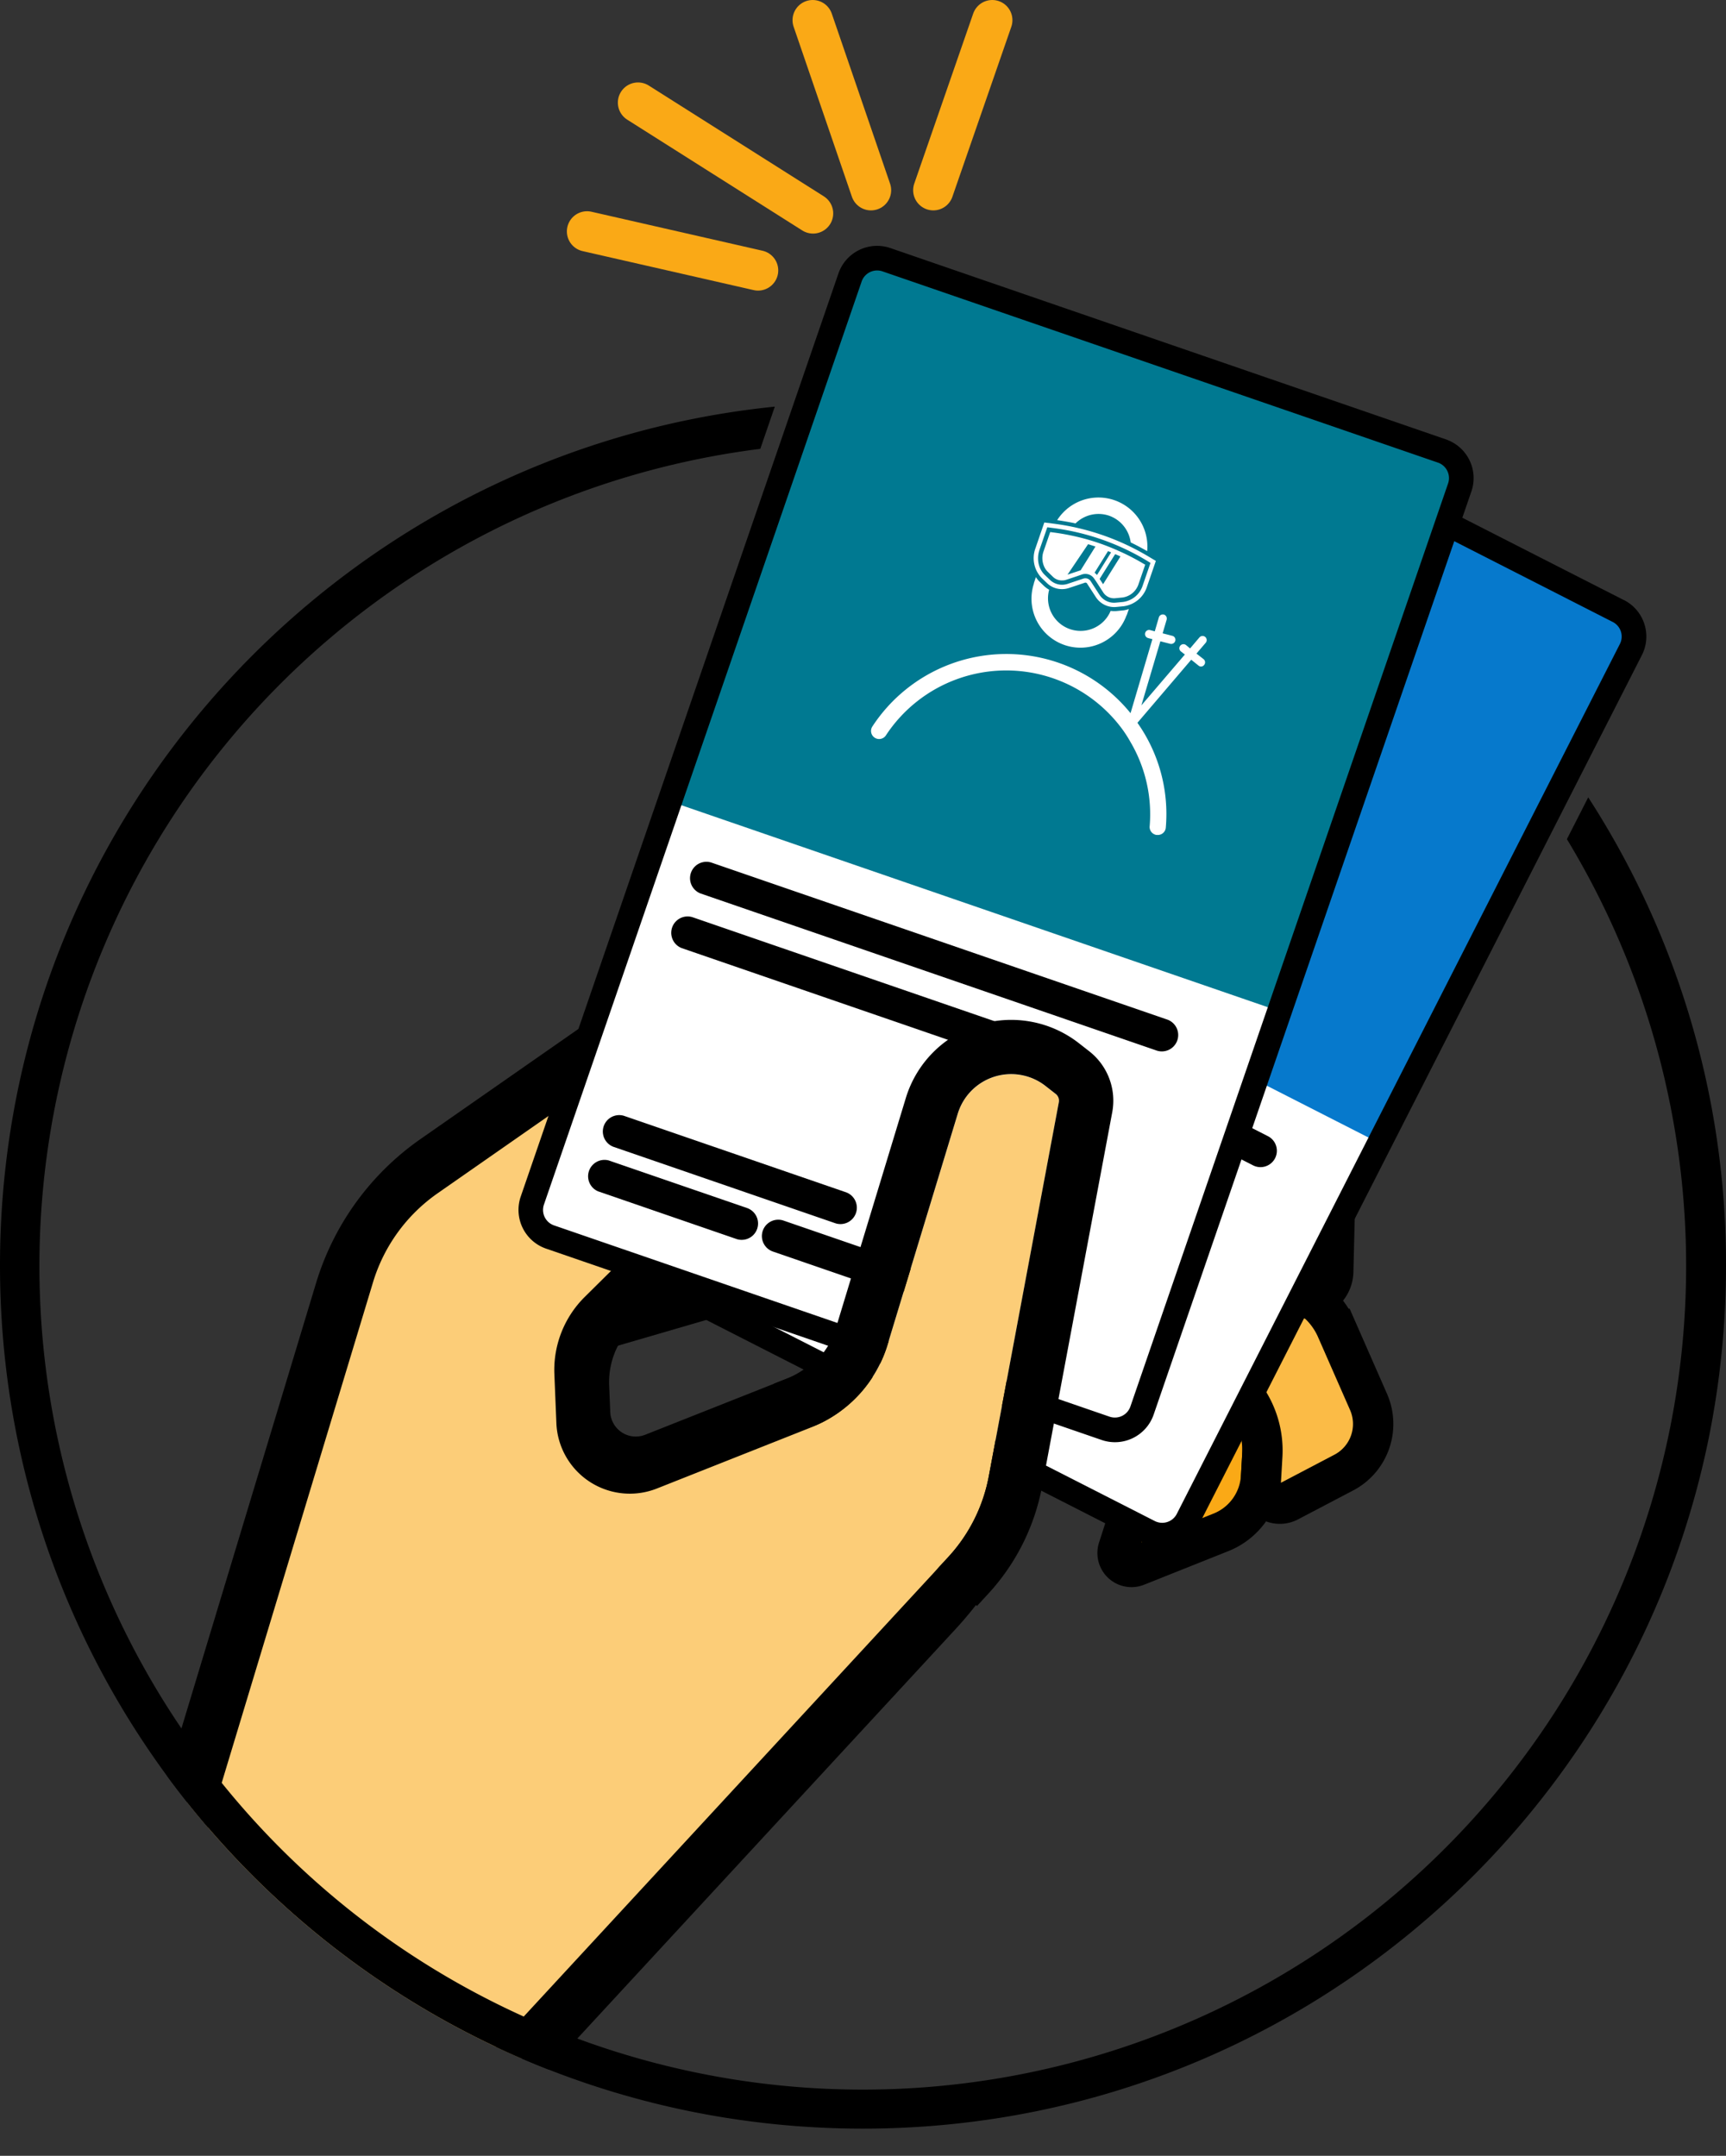 <svg id="Livello_1" data-name="Livello 1" xmlns="http://www.w3.org/2000/svg" xmlns:xlink="http://www.w3.org/1999/xlink" viewBox="0 0 1026.74 1282.08"><rect x="0" y="0" width="1026.74" height="1282.08" fill="#333333" stroke="none"/><defs><style>.cls-1{fill:none;}.cls-2{clip-path:url(#clip-path);}.cls-3{fill:#faa916;}.cls-3,.cls-4{stroke:#000;}.cls-3,.cls-4,.cls-9{stroke-miterlimit:10;stroke-width:24px;}.cls-4{fill:#fbbb46;}.cls-5{fill:#fccd78;}.cls-6,.cls-9{fill:#fff;}.cls-7{fill:#0679cc;}.cls-8{fill:#007991;}.cls-9{stroke:#faa916;stroke-linecap:round;}</style><clipPath id="clip-path" transform="translate(-26.63 -18.87)"><path class="cls-1" d="M1053.37,156.51V771.43c0,283.53-229.84,513.37-513.37,513.37S26.63,1055,26.63,771.43V156.51Z"/></clipPath></defs><g class="cls-2"><path class="cls-3" d="M389.62,808l121.51-35.4a42.09,42.09,0,0,1,34.08,4.72L687.1,866a36,36,0,0,1,15.17,41.52l-10.43,32.39a8.29,8.29,0,0,0,11,10.24l50.14-20A38,38,0,0,0,776.81,897l2.65-45.81L554.09,718.35a21.11,21.11,0,0,0-21.94.3Z" transform="translate(-26.63 -18.87)"/><path class="cls-4" d="M406.17,781.52l129.34-65.86a15.37,15.37,0,0,1,14.79.45L750.58,834.19a54.93,54.93,0,0,1,26.94,50.5l-.95,16.38a11.39,11.39,0,0,0,16.66,10.75L826,894.63a32.65,32.65,0,0,0,14.74-42l-19.09-43.47a45.5,45.5,0,0,0-21.13-22.3L535.9,653.1Z" transform="translate(-26.63 -18.87)"/><path class="cls-5" d="M113.59,1171.94,244.7,738.31,525.75,542.4l291.6,161.33-2.25,90.44L535.9,653.1,406.17,781.52,371.73,815.6l2.89,71a11.92,11.92,0,0,0,16.3,10.59l139.74-55.37,71.22-234.23,72.86,57.09L624.67,931.91,302.36,1280.69Z" transform="translate(-26.63 -18.87)"/><path d="M94.57,1179.07,214.65,781.91a161.36,161.36,0,0,1,62.19-85.68L484.12,551.74a79.54,79.54,0,0,1,84-4.35L800.87,676.16a62,62,0,0,1,31.93,55.73l-1.08,43.56a28.24,28.24,0,0,1-41,24.5L677.36,742.66a.61.61,0,0,0-.88.43L651.84,874.56a229.21,229.21,0,0,1-57,113.38L305.8,1300.75a.61.61,0,0,1-.75.12L94.84,1179.77A.6.6,0,0,1,94.57,1179.07ZM248.51,781.49,132.89,1163.88a.61.61,0,0,0,.28.71L298.83,1260a.62.62,0,0,0,.76-.12L582,954.32a141.65,141.65,0,0,0,35.18-70l29.37-156.71a.6.6,0,0,0-.33-.65l-54.6-27.59a.61.61,0,0,0-.86.36L552.29,826.2a60.24,60.24,0,0,1-35.46,38.5L417.4,904.1a43.73,43.73,0,0,1-59.8-38.88l-1.19-29.13a61.13,61.13,0,0,1,18.07-45.93L522.07,644.07a21,21,0,0,1,24.21-3.81l24.32,12.29a.61.61,0,0,0,.86-.37l17-56.06a.6.6,0,0,0-.28-.71l-41.71-23.08a36.27,36.27,0,0,0-38.31,2L286.93,728.55A99.71,99.71,0,0,0,248.51,781.49ZM389,842.74l.65,15.87a15.2,15.2,0,0,0,20.79,13.52L494.12,839a52.12,52.12,0,0,0,30.67-33.29l36.77-121a.6.6,0,0,0-.3-.72l-9.54-4.82a19.82,19.82,0,0,0-22.87,3.6l-126,124.72A46.94,46.94,0,0,0,389,842.74ZM607.34,645.16l-16.23,53.36a.62.62,0,0,0,.31.72l54.48,27.53a.61.61,0,0,0,.87-.44l8.59-45.8a15.35,15.35,0,0,0-5.62-14.89l-30.8-24.13A7.37,7.37,0,0,0,607.34,645.16Zm69.38.6h0a32.81,32.81,0,0,1,12,31.89l-5.83,31.15a.6.6,0,0,0,.32.65L785.16,761A10.23,10.23,0,0,0,800,752.08l.37-14.78a39.9,39.9,0,0,0-20.57-35.89L677.39,644.75A.61.61,0,0,0,676.72,645.76Z" transform="translate(-26.63 -18.87)"/><rect class="cls-6" x="500.98" y="270.31" width="381.56" height="613.98" rx="20" transform="translate(310.85 -270) rotate(27)"/><path class="cls-7" d="M584.48,285.56H923.56a20,20,0,0,1,20,20V630.13a0,0,0,0,1,0,0H564.48a0,0,0,0,1,0,0V305.56A20,20,0,0,1,584.48,285.56Z" transform="translate(263.41 -311.29) rotate(27)"/><g id="Utente"><path class="cls-6" d="M789.69,584.74a2.55,2.55,0,0,1-1.13-.36,4.77,4.77,0,0,1-2.48-5.42,84.88,84.88,0,0,0-4.27-51,76.37,76.37,0,0,0-4.12-8.87,85.66,85.66,0,0,0-139.46-15.43A4.82,4.82,0,1,1,631,497.3a95.21,95.21,0,0,1,153.2,13.58l19-41.8-2.43-1-.18-.09a2.44,2.44,0,0,1,2-4.42l2.6,1.11,3.59-7.9a2.47,2.47,0,0,1,3.23-1.2l.09.05a2.51,2.51,0,0,1,1.11,3.18l-3.5,7.73,5.43,2.22a2.4,2.4,0,0,1,1.32,3.19,2.55,2.55,0,0,1-3.19,1.32l-5.6-2.3L791.2,507.14,821,480.8l-2.07-2.15a2.37,2.37,0,0,1,.11-3.44,2.45,2.45,0,0,1,3.44.12l2.12,2.28,6.4-5.7a2.45,2.45,0,0,1,3.28,3.64l-6.36,5.61,3.72,3.86a2.43,2.43,0,0,1-.11,3.44,2.29,2.29,0,0,1-2.75.46,2.66,2.66,0,0,1-.69-.57l-3.76-4L787.46,517a94,94,0,0,1,8,64.08A4.75,4.75,0,0,1,789.69,584.74Z" transform="translate(-26.63 -18.87)"/><path class="cls-6" d="M784.4,449.53a15.07,15.07,0,0,1-3.48-.58,19.38,19.38,0,0,1-34.48-17.54,15.71,15.71,0,0,1-2.64-2.58l-2.62-3.34a17.69,17.69,0,0,1-1.48-2.61l-1.45,2.86a3.15,3.15,0,0,0-.36.91,29.13,29.13,0,0,0,51.89,26.44,3.65,3.65,0,0,0,.53-.83l1.47-2.89a17.61,17.61,0,0,1-3.07.35Z" transform="translate(-26.63 -18.87)"/><path class="cls-6" d="M787.84,392.75a19.47,19.47,0,0,1,10.54,17.54q4.62,3.09,9,6.5a29.13,29.13,0,0,0-50.46-25.7q5.33,1.52,10.54,3.44A19.49,19.49,0,0,1,787.84,392.75Z" transform="translate(-26.63 -18.87)"/></g><path class="cls-6" d="M750,430.84a13,13,0,0,1-4.28-3.52L743.09,424a16.93,16.93,0,0,1-1.33-18.09l7.39-14.5,5.09,1.38A145.57,145.57,0,0,1,807.57,420l4.11,3.31-7.38,14.47a16.89,16.89,0,0,1-15.49,9.55l-4.31-.18a13,13,0,0,1-11.15-7.49l-4-8.61a1.13,1.13,0,0,0-1.38-.74L758.3,432A13.05,13.05,0,0,1,750,430.84Zm.52-36.38-6.43,12.62a14.3,14.3,0,0,0,1.06,15.3l2.61,3.33a10.46,10.46,0,0,0,10.09,3.76l9.62-1.76a3.75,3.75,0,0,1,4.22,2.19l4,8.61a10.33,10.33,0,0,0,8.9,6l4.31.18A14.29,14.29,0,0,0,802,436.55L808.4,424l-2.46-2a143.29,143.29,0,0,0-52.38-26.69Z" transform="translate(-26.63 -18.87)"/><path class="cls-6" d="M804.3,424A138,138,0,0,0,790,413.91c-.75-.47-1.48-.93-2.24-1.38A135.62,135.62,0,0,0,774,405.36a141,141,0,0,0-21.12-7.55l-1-.29-5.48,10.75a12.22,12.22,0,0,0-.54,10.22,9.55,9.55,0,0,0,1.34,2.29l2.6,3.31a7.46,7.46,0,0,0,5.53,2.9,2.31,2.31,0,0,0,.52.06,9.61,9.61,0,0,0,1.56-.14l6.56-1.2,3-.55a6.29,6.29,0,0,1,6,2,7.65,7.65,0,0,1,1.08,1.66l0,0,.74,1.57,2.05,4.4,1.21,2.6a7.59,7.59,0,0,0,6.67,4.51l4.31.18a11.71,11.71,0,0,0,10.62-6.72l5.47-10.72Zm-37.73-1.4a.18.18,0,0,0-.1,0l-8,1.45,14.64-16.25c1.39.65,2.77,1.32,4.15,2Zm8,2.52,9.73-11.58c.59.33,1.14.67,1.71,1l-10.21,12.19A9.83,9.83,0,0,0,774.61,425.12Zm2.49,4.1,11.19-13.31c1,.59,2,1.17,2.93,1.81l-12.53,14.91Z" transform="translate(-26.63 -18.87)"/><path d="M986,388.76a9.74,9.74,0,0,1,4.25,13.09L726.67,919.19a9.75,9.75,0,0,1-13.09,4.26L402.15,764.77a9.75,9.75,0,0,1-4.25-13.1L661.49,234.33a9.75,9.75,0,0,1,13.1-4.25L986,388.76m6.63-13L681.22,217.06a24.35,24.35,0,0,0-32.74,10.64L384.88,745a24.34,24.34,0,0,0,10.64,32.74L707,936.46a24.33,24.33,0,0,0,32.73-10.64l263.6-517.34a24.35,24.35,0,0,0-10.63-32.74Z" transform="translate(-26.63 -18.87)"/><path d="M771.79,711.79,516,581.44a9.73,9.73,0,1,1,8.84-17.34L780.63,694.44a9.74,9.74,0,1,1-8.84,17.35Z" transform="translate(-26.63 -18.87)"/><path d="M696.39,711.94l-196-99.87a9.74,9.74,0,1,1,8.84-17.35l196,99.87a9.74,9.74,0,0,1-8.84,17.35Z" transform="translate(-26.63 -18.87)"/><path d="M567.68,786.6l-124-63.19a9.74,9.74,0,1,1,8.84-17.35l124,63.19a9.74,9.74,0,0,1-8.84,17.35Z" transform="translate(-26.63 -18.87)"/><path d="M508.45,787.86l-77.52-39.5A9.74,9.74,0,0,1,439.77,731l77.52,39.5a9.74,9.74,0,1,1-8.84,17.35Z" transform="translate(-26.63 -18.87)"/><path d="M595.66,832.3l-66.72-34A9.74,9.74,0,1,1,537.78,781l66.72,34a9.74,9.74,0,0,1-8.84,17.35Z" transform="translate(-26.63 -18.87)"/><rect class="cls-6" x="426.11" y="214.69" width="381.56" height="613.98" rx="20" transform="translate(176.82 -191.29) rotate(19)"/><path class="cls-8" d="M492.39,222.43H831.46a20,20,0,0,1,20,20V567a0,0,0,0,1,0,0H472.39a0,0,0,0,1,0,0V242.43a20,20,0,0,1,20-20Z" transform="translate(137.94 -212.87) rotate(19)"/><g id="Utente-2" data-name="Utente"><path class="cls-6" d="M714.91,515.41a2.42,2.42,0,0,1-1.17-.2,4.77,4.77,0,0,1-3.21-5,84.73,84.73,0,0,0-11.34-49.94,75.3,75.3,0,0,0-5.3-8.21,85.67,85.67,0,0,0-140.26,4.13,4.81,4.81,0,0,1-8.07-5.25A95.19,95.19,0,0,1,699.15,443l13-44-2.55-.67-.19-.07a2.44,2.44,0,0,1-1.57-2.91,2.41,2.41,0,0,1,3-1.75l2.73.73L716,386a2.47,2.47,0,0,1,3-1.63l.09,0a2.52,2.52,0,0,1,1.54,3l-2.39,8.14L724,397a2.41,2.41,0,0,1,1.76,3,2.55,2.55,0,0,1-3,1.76l-5.87-1.51L705.6,438.36l25.86-30.23-2.35-1.84a2.38,2.38,0,0,1-.37-3.42,2.46,2.46,0,0,1,3.42-.37l2.41,2,5.55-6.53a2.45,2.45,0,0,1,3.76,3.15l-5.52,6.44,4.22,3.3a2.43,2.43,0,0,1,.37,3.43,2.29,2.29,0,0,1-2.66.83,2.7,2.7,0,0,1-.77-.47l-4.27-3.43-32,37.51A94,94,0,0,1,720.13,511,4.75,4.75,0,0,1,714.91,515.41Z" transform="translate(-26.63 -18.87)"/><path class="cls-6" d="M690.85,382.26a14.89,14.89,0,0,1-3.53-.1,19.38,19.38,0,0,1-36.58-12.57,15.33,15.33,0,0,1-3-2.18l-3.06-2.94a17.6,17.6,0,0,1-1.83-2.39l-1,3a3.3,3.3,0,0,0-.23.95,29.13,29.13,0,0,0,55.06,19,3.24,3.24,0,0,0,.41-.89l1.06-3.07a17.51,17.51,0,0,1-3,.77Z" transform="translate(-26.63 -18.87)"/><path class="cls-6" d="M686.36,325.55a19.49,19.49,0,0,1,12.88,15.9q5,2.42,9.8,5.19a29.12,29.12,0,0,0-53.54-18.43q5.49.77,10.92,1.94A19.49,19.49,0,0,1,686.36,325.55Z" transform="translate(-26.63 -18.87)"/></g><path class="cls-6" d="M654.18,368.54a13,13,0,0,1-4.73-2.89l-3.06-2.94A16.91,16.91,0,0,1,642.56,345l5.3-15.4,5.23.66a145.78,145.78,0,0,1,56.59,19.49l4.53,2.7-5.29,15.36a16.9,16.9,0,0,1-14,11.61l-4.29.42A13,13,0,0,1,678.53,374l-5.18-8a1.14,1.14,0,0,0-1.48-.55l-9.3,3.1A13,13,0,0,1,654.18,368.54Zm-4.55-36.1L645,345.83c-1.87,5.46-.63,11.35,3.18,15l3.06,2.94a10.44,10.44,0,0,0,10.51,2.32L671,363a3.76,3.76,0,0,1,4.49,1.59l5.18,8a10.31,10.31,0,0,0,9.65,4.69l4.3-.41a14.3,14.3,0,0,0,11.8-9.88l4.6-13.36L708.35,352a143,143,0,0,0-55.58-19.14Z" transform="translate(-26.63 -18.87)"/><path class="cls-6" d="M707,354.21a134.8,134.8,0,0,0-15.58-8c-.81-.36-1.59-.71-2.41-1.05a134.7,134.7,0,0,0-14.6-5.19,141.64,141.64,0,0,0-22-4.54l-1.05-.14-3.93,11.4a12.18,12.18,0,0,0,.89,10.2A9.47,9.47,0,0,0,650,359l3,2.92a7.45,7.45,0,0,0,5.87,2.1,3.09,3.09,0,0,0,.53,0,10,10,0,0,0,1.52-.35l6.34-2.11,2.88-1a6.27,6.27,0,0,1,6.21,1.12,7.21,7.21,0,0,1,1.3,1.49l0,0,1,1.45,2.64,4.07,1.56,2.41a7.58,7.58,0,0,0,7.22,3.53l4.3-.42a11.7,11.7,0,0,0,9.59-8.13l3.92-11.38Zm-37.56,3.86s-.05,0-.09,0l-7.69,2.55L673.9,342.5c1.46.45,2.92.93,4.38,1.4Zm8.32,1.38,8-12.83,1.83.75-8.41,13.48A10,10,0,0,0,677.76,359.45Zm3,3.71L690,348.42c1.05.44,2.11.89,3.15,1.38l-10.33,16.51Z" transform="translate(-26.63 -18.87)"/><path d="M882.05,294a9.75,9.75,0,0,1,6,12.38l-189,549a9.76,9.76,0,0,1-12.38,6L356.2,747.62a9.73,9.73,0,0,1-6-12.37l189-549a9.75,9.75,0,0,1,12.38-6L882.05,294m4.75-13.81L556.32,166.41a24.33,24.33,0,0,0-30.93,15.09l-189,549a24.35,24.35,0,0,0,15.09,30.94l330.48,113.8a24.35,24.35,0,0,0,30.94-15.09l189-549A24.34,24.34,0,0,0,886.8,280.2Z" transform="translate(-26.63 -18.87)"/><path d="M714.87,643.71,443.4,550.24a9.74,9.74,0,0,1,6.34-18.41L721.21,625.3a9.74,9.74,0,0,1-6.34,18.41Z" transform="translate(-26.63 -18.87)"/><path d="M640.22,654.36l-208-71.62a9.74,9.74,0,0,1,6.34-18.41l208,71.62a9.74,9.74,0,0,1-6.34,18.41Z" transform="translate(-26.63 -18.87)"/><path d="M523.15,746.21,391.53,700.89a9.74,9.74,0,0,1,6.34-18.41L529.49,727.8a9.74,9.74,0,1,1-6.34,18.41Z" transform="translate(-26.63 -18.87)"/><path d="M464.68,755.7l-82.27-28.33A9.74,9.74,0,0,1,388.75,709L471,737.29a9.73,9.73,0,1,1-6.33,18.41Z" transform="translate(-26.63 -18.87)"/><path d="M557.22,787.56l-70.8-24.38a9.73,9.73,0,1,1,6.33-18.41l70.81,24.38a9.74,9.74,0,0,1-6.34,18.41Z" transform="translate(-26.63 -18.87)"/><path d="M393.9,905.62" transform="translate(-26.63 -18.87)"/><path class="cls-5" d="M590.63,945a97.16,97.16,0,0,0,24.19-48.15l41.67-222.36a5.12,5.12,0,0,0-1.88-5l-6-4.69a33.2,33.2,0,0,0-52.25,16.48l-41.7,137.15a76.78,76.78,0,0,1-44.39,48.87l75.65,82.79Z" transform="translate(-26.63 -18.87)"/><path d="M614.34,966.88,607.78,974l-10.93-12-10.92-12,4.7-5.09a97.31,97.31,0,0,0,24.2-48.14l41.66-222.35a5.11,5.11,0,0,0-1.88-5l-6-4.69a33.2,33.2,0,0,0-52.25,16.47L554.66,818.38a76.71,76.71,0,0,1-44.38,48.87l-11.63-12.72L487,841.78l10.33-4.09A44.68,44.68,0,0,0,523.77,809l41.71-137.14a65.49,65.49,0,0,1,103.06-32.51l6,4.69a37.31,37.31,0,0,1,13.71,36.37L646.55,902.76A129.44,129.44,0,0,1,614.34,966.88Z" transform="translate(-26.63 -18.87)"/></g><path d="M971.41,493.06l-12.68,24.87A489.79,489.79,0,1,1,478.9,285.81l8.64-25.11C228.66,287,26.63,505.61,26.63,771.43c0,283.52,229.84,513.36,513.37,513.36S1053.37,1055,1053.37,771.43A511,511,0,0,0,971.41,493.06Z" transform="translate(-26.63 -18.87)"/><line class="cls-9" x1="450.95" y1="160.82" x2="349.21" y2="137.63"/><line class="cls-9" x1="483.65" y1="126.91" x2="379.54" y2="61.03"/><line class="cls-9" x1="518.12" y1="113.12" x2="483.45" y2="12"/><line class="cls-9" x1="555.2" y1="113.12" x2="590.26" y2="12"/></svg>